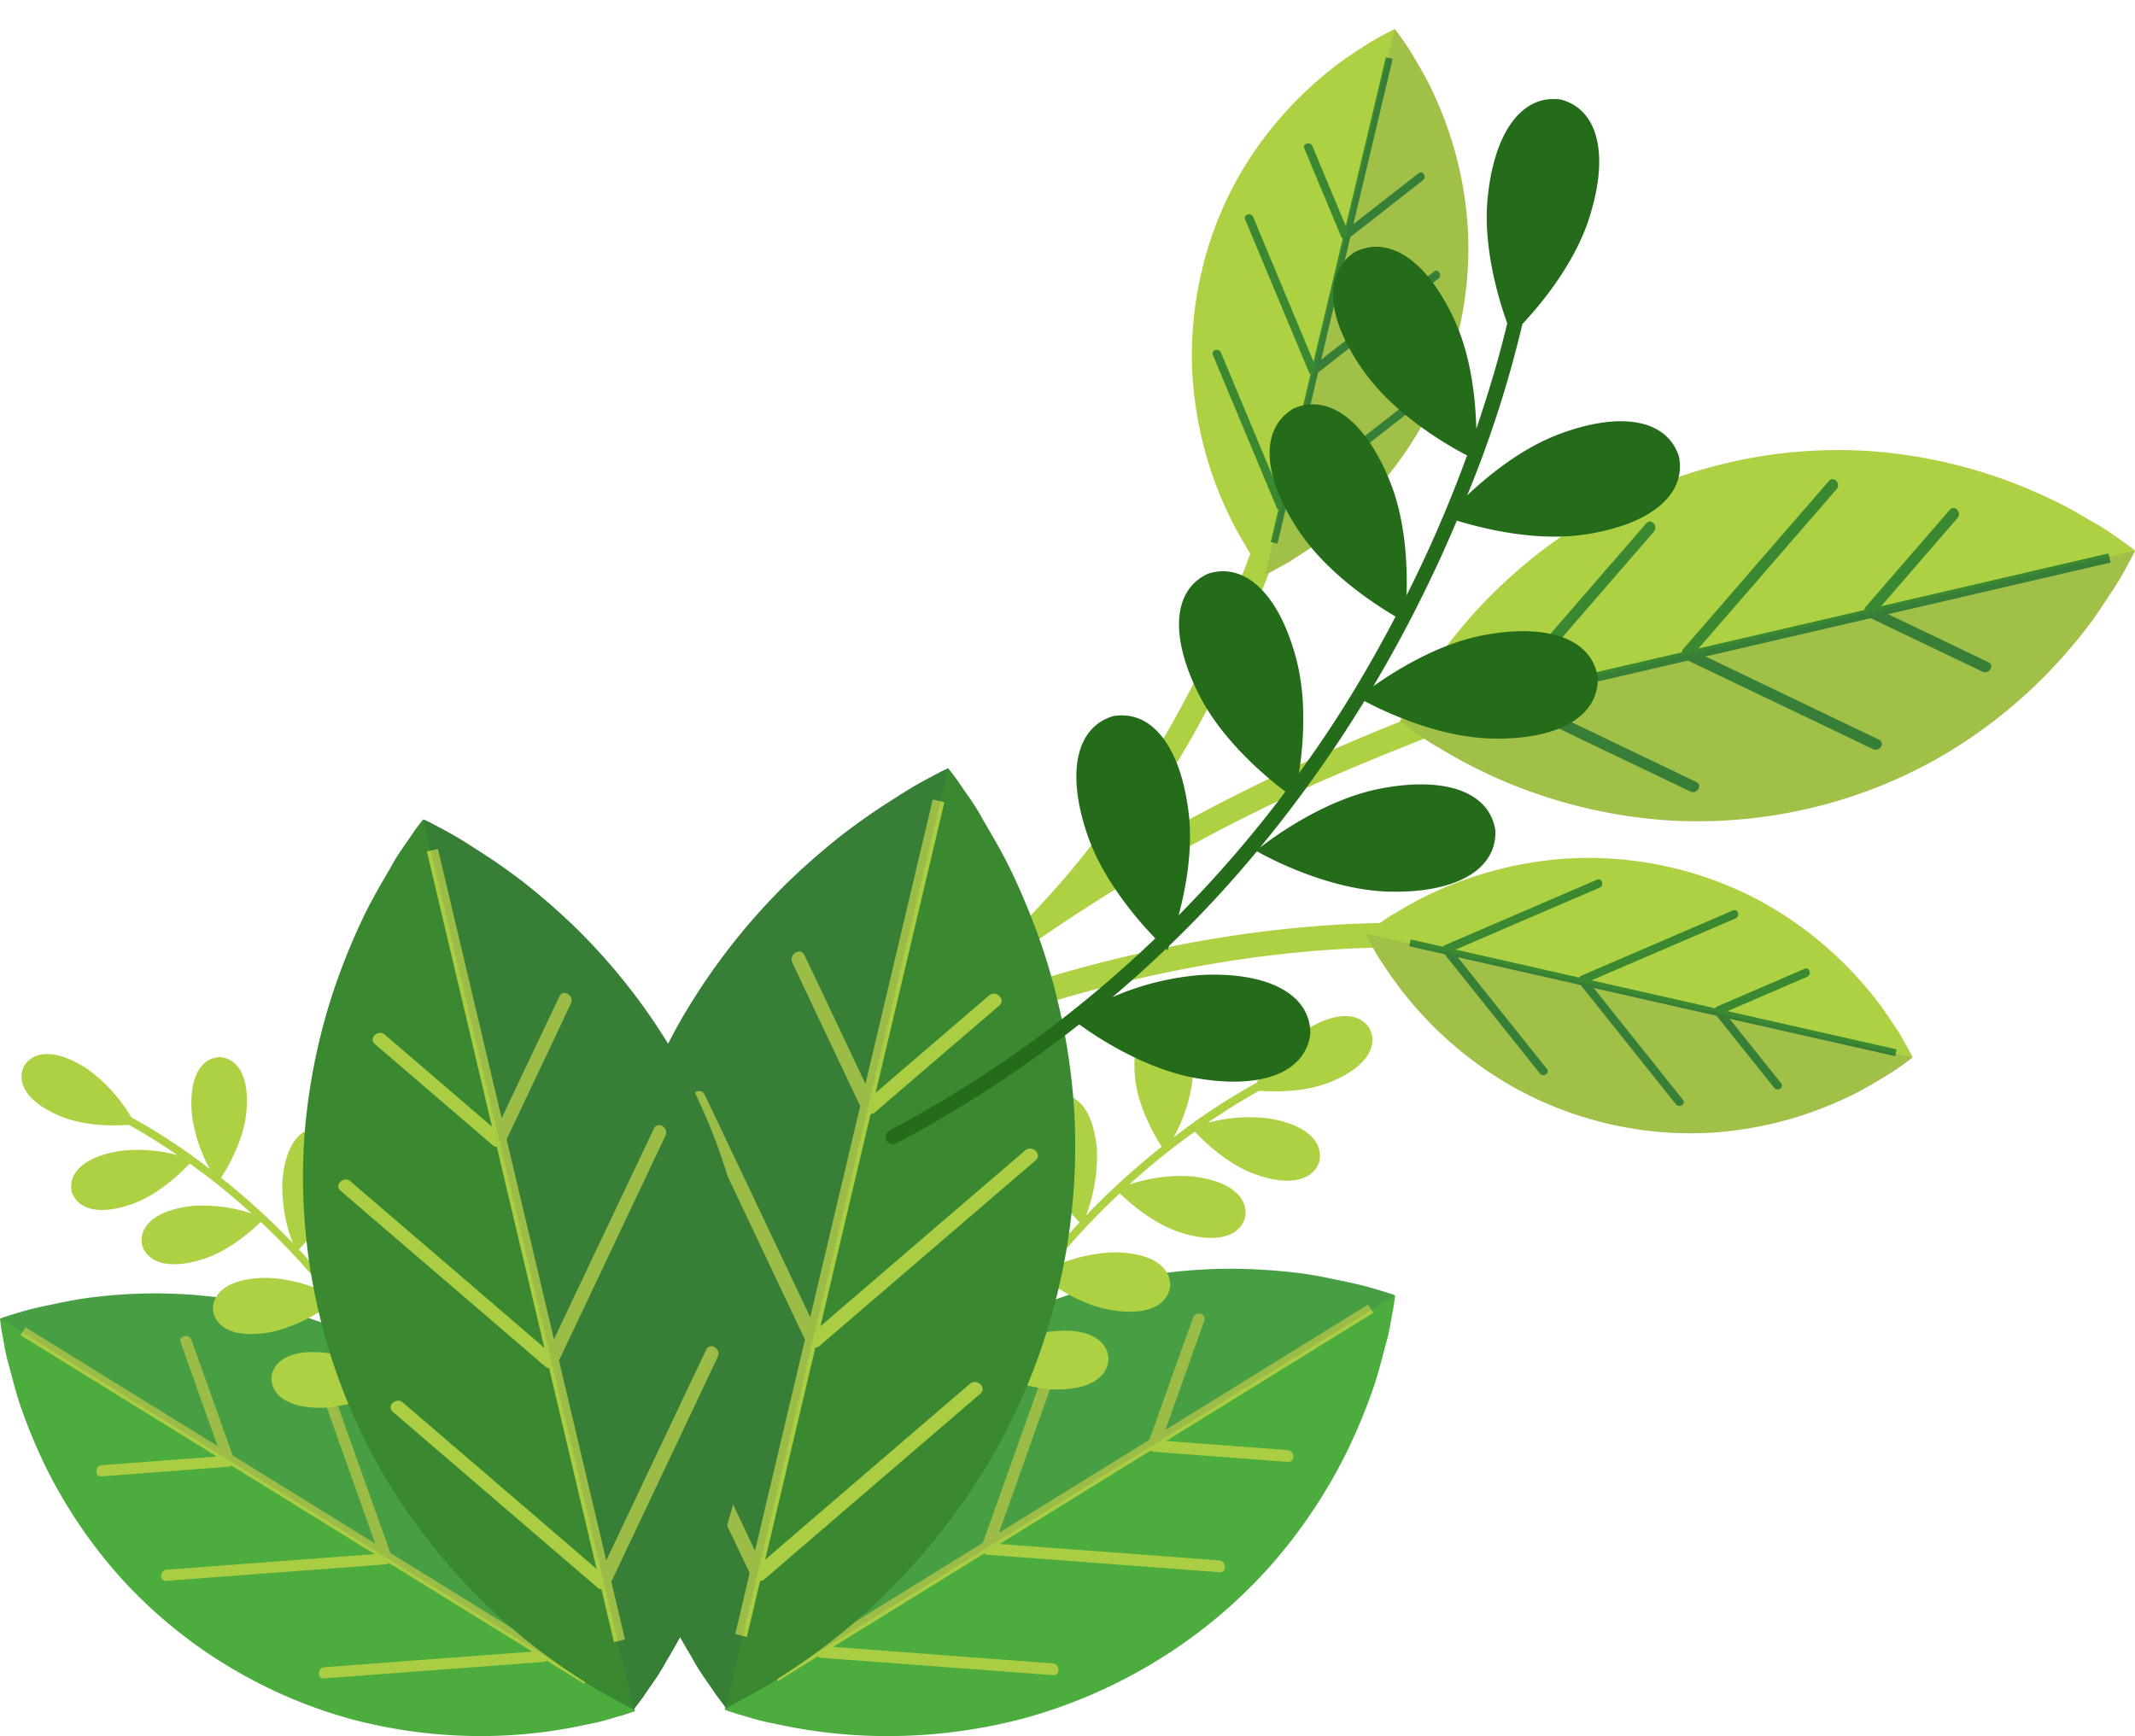<svg xmlns="http://www.w3.org/2000/svg" xmlns:xlink="http://www.w3.org/1999/xlink" width="366.891" height="298.374" viewBox="0 0 366.891 298.374"><defs><clipPath id="a"><rect width="262.006" height="228.896" fill="none"/></clipPath><clipPath id="c"><rect width="126.322" height="46.53" fill="none"/></clipPath><clipPath id="d"><rect width="94.018" height="34.329" fill="none"/></clipPath><clipPath id="e"><rect width="34.929" height="93.785" fill="none"/></clipPath><clipPath id="f"><rect width="136.765" height="166.333" fill="none"/></clipPath><clipPath id="h"><rect width="115.178" height="75.818" fill="none"/></clipPath><clipPath id="i"><rect width="59.968" height="161.486" fill="none"/></clipPath><clipPath id="j"><rect width="129.552" height="157.562" fill="none"/></clipPath><clipPath id="l"><rect width="109.104" height="71.819" fill="none"/></clipPath><clipPath id="m"><rect width="56.805" height="152.97" fill="none"/></clipPath><clipPath id="n"><rect width="203.186" height="102.333" fill="none"/></clipPath></defs><g transform="translate(11094.024 12296.813)"><g transform="translate(-10989.14 -12291.813)" clip-path="url(#a)"><g clip-path="url(#a)"><path d="M90.912,167.908a1.946,1.946,0,0,1,1.082-1.145c.108-.042.221-.091.333-.137a273.132,273.132,0,0,1,28.626-22.339,1.835,1.835,0,0,1,.292-.384c25.934-27.1,42.27-65.859,47.96-102.817.418-2.665,4.615-2.384,4.2.289-5.155,33.44-18.685,68-39.991,94.864a323.914,323.914,0,0,1,39.877-20.614c24.069-10.433,50.247-19.255,76.37-22.86,2.675-.372,3.47,3.755.782,4.126-25.218,3.488-50.245,11.967-73.6,21.788a295.758,295.758,0,0,0-72.027,42.76c32.1-12.36,68.877-19.206,102.685-14.148,2.673.4,2.4,4.6-.292,4.194-37.449-5.6-78.618,3.63-112.7,18.771a239.064,239.064,0,0,0-42.1,49.719c-1.446,2.289-4.917-.075-3.471-2.369a240.03,240.03,0,0,1,41.971-49.7" transform="translate(-48.597 7.989)" fill="#aed144"/><path d="M0,106.692l1.813,1.366c1.145.722,2.9,2.143,4.975,3.25a84.826,84.826,0,0,0,16.926,7.944,87.363,87.363,0,0,0,22.357,4.5,84.6,84.6,0,0,0,23.979-1.992,83.328,83.328,0,0,0,22.427-8.7,86.192,86.192,0,0,0,18.1-13.863,91.565,91.565,0,0,0,6.751-7.624c1.968-2.43,3.588-5,4.934-7.021a58.452,58.452,0,0,0,3.032-5.13c.687-1.248,1.023-2.038,1.023-2.038s-.645-.556-1.813-1.378c-1.145-.735-2.9-2.159-4.983-3.275-2.1-1.224-4.685-2.811-7.523-4.135a93.452,93.452,0,0,0-9.413-3.864A86.13,86.13,0,0,0,80.23,60.252,83.222,83.222,0,0,0,56.268,62.32a84.108,84.108,0,0,0-22.407,8.768,87.659,87.659,0,0,0-18.1,13.876,85.066,85.066,0,0,0-11.7,14.586c-1.373,1.909-2.33,3.955-3.037,5.112C.355,105.981,0,106.692,0,106.692" transform="translate(135.683 12.239)" fill="#aed144"/><path d="M37.6,73.258q-11.864,13.7-23.732,27.388l28.5-6.617a1.26,1.26,0,0,1,.17-.472Q55.1,79.06,67.647,64.574c.822-.944,2.143.472,1.336,1.4q-11.873,13.7-23.74,27.385l28.509-6.608a1.2,1.2,0,0,1,.175-.484q7.249-8.37,14.5-16.742c.822-.935,2.134.48,1.336,1.407Q83.193,78.524,76.634,86.09l39.059-9.065.364,1.566L77.824,87.464q8.628,4.129,17.24,8.262c1.134.526.09,2.168-1.015,1.621q-9.611-4.586-19.207-9.194l-28.4,6.586c.5.243,1,.477,1.5.715q5.619,2.694,11.257,5.4,8.533,4.091,17.066,8.183c1.131.53.093,2.168-1.017,1.629q-15.894-7.612-31.807-15.229l-28.388,6.583q.749.357,1.5.714,5.63,2.7,11.259,5.392,8.535,4.1,17.072,8.191c1.124.531.082,2.173-1.027,1.63q-15.9-7.6-31.806-15.225l-8.2,1.9-.372-1.566,7.494-1.733a1.155,1.155,0,0,1,.171-.485q12.561-14.5,25.119-28.983c.818-.945,2.129.472,1.328,1.407" transform="translate(141.753 13.088)" fill="#3a8931"/><g transform="translate(135.683 89.634)" opacity="0.1"><g clip-path="url(#c)"><path d="M126.322,74.467s-.337.794-1.023,2.039a58.7,58.7,0,0,1-3.033,5.129c-1.347,2.026-2.965,4.591-4.933,7.021a91.63,91.63,0,0,1-6.753,7.623,86.061,86.061,0,0,1-18.1,13.864,83.272,83.272,0,0,1-22.424,8.7,84.649,84.649,0,0,1-23.978,1.993,87.373,87.373,0,0,1-22.357-4.5A84.41,84.41,0,0,1,6.8,108.389c-2.08-1.107-3.842-2.527-4.978-3.25C.643,104.245.008,103.773,0,103.773Z" transform="translate(0 -74.467)" fill="#211a72"/></g></g><path d="M31.758,131.347s.267.526.773,1.5c.534.861,1.253,2.376,2.276,3.793a63.468,63.468,0,0,0,8.759,10.785A64.554,64.554,0,0,0,57.075,157.67,62.617,62.617,0,0,0,73.766,164.1a61.978,61.978,0,0,0,17.822,1.441,64.11,64.11,0,0,0,16.6-3.421,69.348,69.348,0,0,0,6.981-2.912c2.108-1,4.025-2.193,5.574-3.115a42.488,42.488,0,0,0,3.7-2.445c.858-.617,1.338-1.03,1.338-1.03s-.25-.581-.768-1.513c-.527-.864-1.247-2.384-2.273-3.8-1.006-1.5-2.227-3.4-3.7-5.2a66.684,66.684,0,0,0-5.048-5.631,64.28,64.28,0,0,0-13.508-10.242,61.507,61.507,0,0,0-16.707-6.361,62.323,62.323,0,0,0-17.834-1.391,64.888,64.888,0,0,0-16.6,3.434,62.729,62.729,0,0,0-12.547,5.973c-1.533.832-2.841,1.892-3.684,2.44-.881.664-1.349,1.023-1.349,1.023" transform="translate(98.002 24.1)" fill="#aed144"/><path d="M66.753,122.831q-12.371,5.332-24.743,10.648l21.213,4.8c.091-.1.159-.221.27-.264q13.1-5.639,26.185-11.274c.852-.364,1.281,1.006.439,1.375q-12.375,5.324-24.753,10.643l21.223,4.8c.082-.1.156-.221.272-.267l15.117-6.513c.856-.362,1.273,1.016.444,1.375q-6.854,2.952-13.689,5.9l29.071,6.574-.265,1.162-28.458-6.429q4.44,5.545,8.866,11.1c.589.722-.643,1.478-1.2.76q-4.954-6.177-9.882-12.368l-21.134-4.779c.261.326.514.639.773.961,1.923,2.415,3.864,4.841,5.788,7.256q4.384,5.494,8.775,11c.581.727-.645,1.487-1.208.764q-8.177-10.244-16.359-20.488l-21.132-4.783c.259.323.518.648.776.969C45.068,138.165,47,140.6,48.923,143q4.4,5.507,8.783,11.006c.575.719-.652,1.483-1.223.76q-8.17-10.23-16.357-20.488l-6.1-1.383.267-1.157L39.864,133c.091-.108.162-.226.262-.267q13.1-5.64,26.194-11.278c.856-.355,1.276,1.015.432,1.378" transform="translate(103.251 24.724)" fill="#3a8931"/><g transform="translate(129.76 155.45)" opacity="0.1"><g clip-path="url(#d)"><path d="M125.777,150.417s-.48.414-1.341,1.032a41.736,41.736,0,0,1-3.7,2.443c-1.552.923-3.47,2.118-5.575,3.116a69.961,69.961,0,0,1-6.98,2.912,64.2,64.2,0,0,1-16.6,3.421,62.529,62.529,0,0,1-34.509-7.87,64.309,64.309,0,0,1-13.509-10.247,63.128,63.128,0,0,1-8.759-10.785c-1.028-1.416-1.742-2.932-2.276-3.793l-.774-1.5Z" transform="translate(-31.759 -129.147)" fill="#211a72"/></g></g><path d="M107.773,93.785s.531-.264,1.512-.756c.865-.526,2.381-1.228,3.81-2.235a63.077,63.077,0,0,0,10.881-8.642,64.414,64.414,0,0,0,10.392-13.4,62.634,62.634,0,0,0,6.608-16.62A61.8,61.8,0,0,0,142.6,34.326,63.526,63.526,0,0,0,139.363,17.7a68.252,68.252,0,0,0-2.832-7.019c-.973-2.112-2.146-4.047-3.049-5.6a41.624,41.624,0,0,0-2.41-3.722C130.462.484,130.053,0,130.053,0s-.58.247-1.52.756a43.451,43.451,0,0,0-3.826,2.227c-1.507.994-3.421,2.189-5.237,3.642a65.585,65.585,0,0,0-5.685,5A63.989,63.989,0,0,0,103.4,25.011a61.245,61.245,0,0,0-6.536,16.637,62.429,62.429,0,0,0-1.588,17.814A65.06,65.06,0,0,0,98.525,76.1a62.327,62.327,0,0,0,5.839,12.606c.815,1.549,1.86,2.861,2.4,3.717.652.89,1.011,1.358,1.011,1.358" transform="translate(4.753 0)" fill="#aed144"/><path d="M100.66,54.779q5.2,12.424,10.372,24.857l5.033-21.169c-.1-.088-.225-.15-.262-.267q-5.5-13.164-10.986-26.3c-.355-.861,1.015-1.278,1.378-.431q5.182,12.436,10.372,24.865L121.6,35.167a.831.831,0,0,1-.267-.276Q118.156,27.3,114.991,19.7c-.355-.857,1.024-1.261,1.379-.426q2.869,6.884,5.743,13.754l6.884-29,1.165.28L123.42,32.695q5.6-4.373,11.2-8.747c.735-.58,1.475.661.744,1.212q-6.222,4.893-12.469,9.753L117.882,55.99c.333-.259.651-.506.977-.764,2.431-1.9,4.878-3.813,7.31-5.705q5.55-4.322,11.1-8.659c.723-.568,1.474.661.752,1.219q-10.338,8.071-20.668,16.136l-5.008,21.077c.326-.252.652-.506.969-.769,2.443-1.9,4.9-3.8,7.322-5.705q5.552-4.33,11.1-8.663c.726-.568,1.478.672.751,1.231q-10.318,8.063-20.667,16.136l-1.446,6.086-1.157-.28,1.319-5.551c-.1-.1-.221-.166-.267-.276q-5.494-13.151-10.994-26.31c-.342-.857,1.028-1.266,1.391-.414" transform="translate(4.272 0.821)" fill="#3a8931"/><g transform="translate(112.53)" opacity="0.1"><g transform="translate(0)"><g transform="translate(0)" clip-path="url(#e)"><path d="M117.442,0s.414.484,1.015,1.358a41.493,41.493,0,0,1,2.415,3.722c.906,1.553,2.08,3.487,3.054,5.6a67.427,67.427,0,0,1,2.827,7.017,63.537,63.537,0,0,1,3.241,16.629,61.792,61.792,0,0,1-1.625,17.806,62.886,62.886,0,0,1-6.608,16.621,64.3,64.3,0,0,1-10.4,13.4A62.725,62.725,0,0,1,100.483,90.8c-1.42,1.006-2.949,1.708-3.814,2.235-.981.489-1.5.756-1.5.756Z" transform="translate(-95.166)" fill="#211a72"/></g></g></g></g></g><g transform="translate(-10898.39 -12204.948)"><g transform="translate(-92.666 40.177)" clip-path="url(#f)"><g clip-path="url(#f)"><path d="M16.742,142.492s.116-.81.337-2.341c.326-1.383.573-3.724,1.3-6.074a88.439,88.439,0,0,1,6.688-18.344A91.615,91.615,0,0,1,38.331,95.952,88.357,88.357,0,0,1,57.57,79.784,86.571,86.571,0,0,1,80.583,69.73,90.175,90.175,0,0,1,104.2,66.682a97.615,97.615,0,0,1,10.618.676c3.24.362,6.324,1.062,8.809,1.585a60.34,60.34,0,0,1,6.025,1.566c1.428.417,2.26.752,2.26.752s-.066.886-.321,2.355c-.31,1.392-.569,3.742-1.29,6.1-.653,2.457-1.4,5.529-2.524,8.595a100.234,100.234,0,0,1-4.137,9.8,89.933,89.933,0,0,1-13.267,19.768,86.806,86.806,0,0,1-19.288,16.1,88.069,88.069,0,0,1-23.053,9.992A91.53,91.53,0,0,1,44.418,147a88.882,88.882,0,0,1-19.408-2.2c-2.426-.408-4.642-1.223-6.012-1.558-1.473-.484-2.256-.752-2.256-.752" transform="translate(4.854 19.33)" fill="#4cad3e"/><path d="M71.231,133.127q-18.886-1.43-37.744-2.838l25.985-16.066a1.283,1.283,0,0,0,.479.228q19.975,1.5,39.938,3c1.3.085,1.231-1.928-.05-2.023Q80.971,114,62.09,112.6L88.079,96.525a1.189,1.189,0,0,0,.493.224q11.528.873,23.057,1.745c1.3.085,1.227-1.934-.045-2.028q-10.44-.786-20.877-1.566l35.622-22.029-.891-1.423L90.582,93q3.357-9.4,6.7-18.805c.458-1.231-1.535-1.683-1.946-.457Q91.583,84.2,87.86,94.685L61.969,110.7q.3-.813.591-1.634c1.46-4.083,2.906-8.191,4.369-12.288,2.2-6.208,4.427-12.417,6.616-18.616.462-1.231-1.521-1.679-1.952-.466q-6.17,17.356-12.359,34.7L33.353,128.4c.2-.547.39-1.1.591-1.63q2.177-6.143,4.378-12.291,3.3-9.318,6.621-18.621c.439-1.227-1.536-1.678-1.966-.457q-6.19,17.33-12.355,34.687l-7.484,4.623.891,1.437,6.821-4.226a1.122,1.122,0,0,0,.479.23q19.975,1.5,39.942,2.99c1.3.107,1.236-1.917-.04-2.015" transform="translate(6.708 20.713)" fill="#aacd44"/><g transform="translate(21.587 86.005)" opacity="0.1"><g clip-path="url(#h)"><path d="M131.913,71.258s-.837-.344-2.251-.756a59.605,59.605,0,0,0-6.03-1.576c-2.493-.511-5.578-1.212-8.823-1.575a95.1,95.1,0,0,0-10.613-.672,89.684,89.684,0,0,0-23.612,3.044,87.021,87.021,0,0,0-23.021,10.05A88.973,88.973,0,0,0,38.324,95.94a91.579,91.579,0,0,0-13.255,19.785,88.535,88.535,0,0,0-6.692,18.349,60.64,60.64,0,0,0-1.3,6.074c-.21,1.513-.332,2.336-.344,2.345Z" transform="translate(-16.735 -66.675)" fill="#211a72"/></g></g><path d="M43.98,122.724A112.392,112.392,0,0,1,54.786,93.57a29.152,29.152,0,0,0,11.057,3.568c6.257.395,10.246-1.642,10.308-5.362-.375-3.693-4.525-5.376-10.724-4.432A26.578,26.578,0,0,0,56.3,90.863a113.072,113.072,0,0,1,8.591-12.887c1.759,1.361,6.159,4.423,10.909,5.4,6.15,1.267,10.376-.2,10.944-3.876.13-3.716-3.737-5.954-10.008-5.878a27.961,27.961,0,0,0-10.5,2.655q1.925-2.43,3.983-4.758c2.493-2.789,5.13-5.474,7.868-8.039,1.558,1.517,5.6,5.129,10.247,6.665,5.953,1.965,10.318.984,11.316-2.588.55-3.67-3.022-6.351-9.258-7a27.989,27.989,0,0,0-10.657,1.387,122.233,122.233,0,0,1,11.244-9.068c1.455,1.562,5.371,5.407,9.986,7.18,5.864,2.22,10.264,1.455,11.423-2.077.725-3.649-2.736-6.482-8.935-7.409a27.533,27.533,0,0,0-10.282.788c2.015-1.365,4.043-2.686,6.124-3.934.863-.506,1.79-1.044,2.72-1.567,2.3.17,7.543.322,11.965-1.4,5.851-2.265,8.617-5.784,7.1-9.185-1.906-3.191-6.373-2.977-11.594.488a28.861,28.861,0,0,0-7.914,8.733,107.028,107.028,0,0,0-14.248,9.387,27.787,27.787,0,0,0,3.258-9.878c.578-6.25-1.352-10.287-5.067-10.434-3.711.272-5.505,4.378-4.735,10.594.609,4.8,3.311,9.432,4.507,11.294A129.175,129.175,0,0,0,72.28,67.291,28.738,28.738,0,0,0,74.159,56c-.515-6.244-3.1-9.9-6.781-9.428-3.6.922-4.688,5.265-2.852,11.267,1.495,4.911,5.3,9.231,6.634,10.631a120.293,120.293,0,0,0-10.733,13.25c.644-1.571,2.766-7.194,2.327-12.5-.5-6.253-3.084-9.91-6.773-9.419-3.607.9-4.677,5.251-2.847,11.236,1.707,5.6,6.4,10.42,7.029,11.052-1.768,2.537-3.412,5.143-4.956,7.816-.5.85-.971,1.723-1.446,2.591-.227.161-.366.273-.366.273s.062.035.165.089q-1.618,3.009-3.048,6.11a25.769,25.769,0,0,0-.255-8.827c-1.428-6.1-4.534-9.32-8.106-8.3C38.725,83.279,38.309,87.733,41,93.4c2.091,4.387,6.137,7.928,7.861,9.307a113.585,113.585,0,0,0-6.217,19.736.682.682,0,0,0,1.334.286" transform="translate(11.377 9.572)" fill="#aed144"/><path d="M21.766,161.48s-.6-.806-1.741-2.323c-.922-1.477-2.726-3.729-4.126-6.393a107.927,107.927,0,0,1-10.068-21.7A112,112,0,0,1,.186,102.43,108.274,108.274,0,0,1,2.881,71.759,106.145,106.145,0,0,1,14.13,43.115,110.6,110.6,0,0,1,31.968,20.026a117.429,117.429,0,0,1,9.8-8.6,109.6,109.6,0,0,1,9.015-6.262,71.291,71.291,0,0,1,6.576-3.858C58.955.43,59.967,0,59.967,0s.707.828,1.763,2.314c.931,1.482,2.744,3.743,4.159,6.411,1.558,2.7,3.572,6.016,5.251,9.646a120.447,120.447,0,0,1,4.893,12.068,110.4,110.4,0,0,1,5.612,28.626,106.569,106.569,0,0,1-2.78,30.662A107.439,107.439,0,0,1,67.5,118.356a111.708,111.708,0,0,1-17.851,23.075,108.773,108.773,0,0,1-18.715,14.892c-2.462,1.745-5.1,2.964-6.572,3.859-1.687.846-2.6,1.3-2.6,1.3" transform="translate(0.001 0.001)" fill="#3a8931"/><path d="M62.267,104.581q-17.605,15.1-35.178,30.215l8.617-36.428a1.467,1.467,0,0,0,.613-.219Q54.937,82.155,73.552,66.176c1.2-1.053-.6-2.74-1.792-1.71q-17.6,15.1-35.183,30.219L45.19,58.243a1.489,1.489,0,0,0,.631-.219q10.738-9.239,21.5-18.455c1.2-1.049-.613-2.749-1.79-1.716Q55.789,46.22,46.068,54.559L57.88,4.623l-2.01-.462L44.318,53.02q-5.232-11.06-10.484-22.1c-.667-1.459-2.778-.134-2.077,1.281q5.808,12.327,11.657,24.641L34.819,93.149c-.3-.649-.6-1.3-.9-1.928-2.27-4.809-4.566-9.629-6.844-14.446Q21.88,65.837,16.695,54.9c-.671-1.459-2.78-.138-2.091,1.286q9.655,20.4,19.311,40.792L25.333,133.27q-.457-.962-.912-1.935-3.425-7.209-6.827-14.44Q12.391,105.959,7.2,95.015c-.68-1.45-2.784-.134-2.091,1.3q9.636,20.4,19.307,40.782l-2.475,10.488,2,.489,2.26-9.584a1.394,1.394,0,0,0,.618-.215q18.619-15.994,37.229-31.987c1.222-1.033-.591-2.722-1.787-1.705" transform="translate(1.443 1.206)" fill="#aacd44"/><g opacity="0.1"><g clip-path="url(#i)"><path d="M59.968,0c-.009.005-1.02.426-2.619,1.3a75.983,75.983,0,0,0-6.589,3.85c-2.591,1.714-5.886,3.773-9.006,6.275a115.509,115.509,0,0,0-9.789,8.6A110.031,110.031,0,0,0,14.122,43.1,106.829,106.829,0,0,0,2.865,71.745,108.634,108.634,0,0,0,.183,102.427a111.529,111.529,0,0,0,5.632,28.626,108.633,108.633,0,0,0,10.07,21.714c1.4,2.662,3.214,4.933,4.132,6.388,1.133,1.49,1.747,2.323,1.747,2.332Z" transform="translate(0 0)" fill="#211a72"/></g></g></g></g></g><g transform="translate(-11094.024 -12156)"><g clip-path="url(#j)"><g clip-path="url(#j)"><path d="M125.837,138.494s-.11-.767-.319-2.218c-.309-1.31-.543-3.528-1.233-5.754a83.776,83.776,0,0,0-6.335-17.376,86.785,86.785,0,0,0-12.563-18.738A83.7,83.7,0,0,0,87.163,79.093a82.006,82.006,0,0,0-21.8-9.525,85.419,85.419,0,0,0-22.37-2.887,92.469,92.469,0,0,0-10.058.64c-3.069.343-5.991,1.006-8.344,1.5a57.152,57.152,0,0,0-5.707,1.483c-1.353.395-2.141.712-2.141.712s.062.839.3,2.231c.293,1.318.539,3.545,1.222,5.775.618,2.328,1.327,5.237,2.391,8.141a94.953,94.953,0,0,0,3.919,9.281,85.191,85.191,0,0,0,12.567,18.725,82.229,82.229,0,0,0,18.271,15.255,83.425,83.425,0,0,0,21.837,9.465,86.7,86.7,0,0,0,22.368,2.871,84.2,84.2,0,0,0,18.384-2.082c2.3-.386,4.4-1.158,5.7-1.476,1.4-.458,2.137-.712,2.137-.712" transform="translate(-16.742 14.795)" fill="#4cad3e"/><path d="M75.331,129.874q17.89-1.354,35.753-2.688L86.469,111.968a1.216,1.216,0,0,1-.453.216q-18.922,1.419-37.832,2.841c-1.229.081-1.166-1.827.048-1.916q17.872-1.349,35.757-2.676L59.37,95.2a1.126,1.126,0,0,1-.467.213q-10.92.827-21.841,1.653c-1.234.081-1.162-1.832.043-1.921Q47,94.4,56.881,93.664L23.138,72.8l.844-1.348L57,91.862q-3.18-8.906-6.343-17.814c-.434-1.166,1.454-1.595,1.844-.433q3.55,9.916,7.077,19.845L84.1,108.627q-.28-.77-.56-1.548c-1.383-3.867-2.753-7.759-4.139-11.64-2.087-5.881-4.193-11.762-6.267-17.634-.437-1.166,1.441-1.591,1.849-.441q5.845,16.44,11.707,32.87L111.211,125.4c-.187-.518-.369-1.04-.56-1.544q-2.062-5.819-4.147-11.643-3.13-8.827-6.272-17.639c-.415-1.162,1.455-1.59,1.862-.433q5.863,16.417,11.7,32.858l7.089,4.379-.844,1.361-6.461-4a1.063,1.063,0,0,1-.453.217q-18.922,1.424-37.835,2.832c-1.234.1-1.171-1.816.038-1.909" transform="translate(-19.607 15.853)" fill="#aacd44"/><g transform="translate(0 81.469)" opacity="0.1"><g clip-path="url(#l)"><path d="M16.735,71.016s.793-.326,2.132-.716a56.459,56.459,0,0,1,5.712-1.493c2.362-.484,5.283-1.149,8.358-1.492a90.088,90.088,0,0,1,10.054-.637,84.954,84.954,0,0,1,22.366,2.884,82.432,82.432,0,0,1,21.807,9.52A84.281,84.281,0,0,1,105.388,94.4a86.749,86.749,0,0,1,12.556,18.741,83.865,83.865,0,0,1,6.339,17.381,57.448,57.448,0,0,1,1.229,5.754c.2,1.433.314,2.213.326,2.221Z" transform="translate(-16.735 -66.675)" fill="#211a72"/></g></g><path d="M112.666,117.994A106.466,106.466,0,0,0,102.43,90.377a27.615,27.615,0,0,1-10.474,3.38c-5.927.374-9.705-1.555-9.764-5.079.356-3.5,4.286-5.093,10.159-4.2a25.176,25.176,0,0,1,8.642,3.333A107.112,107.112,0,0,0,92.855,75.6a27.691,27.691,0,0,1-10.333,5.118c-5.826,1.2-9.829-.191-10.366-3.672-.123-3.52,3.54-5.64,9.481-5.568A26.487,26.487,0,0,1,91.587,74q-1.824-2.3-3.773-4.508c-2.362-2.642-4.859-5.186-7.453-7.615-1.476,1.437-5.309,4.858-9.707,6.313-5.639,1.861-9.774.932-10.72-2.451-.521-3.476,2.863-6.017,8.769-6.631A26.513,26.513,0,0,1,78.8,60.42a115.789,115.789,0,0,0-10.651-8.59c-1.378,1.48-5.088,5.122-9.46,6.8-5.555,2.1-9.722,1.378-10.821-1.967-.687-3.457,2.592-6.14,8.464-7.018a26.081,26.081,0,0,1,9.74.747c-1.909-1.293-3.829-2.544-5.8-3.727-.817-.479-1.7-.988-2.577-1.485-2.176.161-7.146.305-11.334-1.322-5.542-2.146-8.162-5.479-6.725-8.7,1.806-3.023,6.037-2.82,10.982.462a27.339,27.339,0,0,1,7.5,8.272,101.384,101.384,0,0,1,13.5,8.892,26.321,26.321,0,0,1-3.086-9.357c-.547-5.92,1.281-9.744,4.8-9.884,3.515.258,5.215,4.147,4.486,10.035-.577,4.547-3.137,8.934-4.269,10.7A122.365,122.365,0,0,1,85.859,65.483a27.223,27.223,0,0,1-1.78-10.694c.488-5.915,2.939-9.375,6.423-8.931,3.414.874,4.44,4.988,2.7,10.673-1.416,4.652-5.021,8.744-6.284,10.071A113.95,113.95,0,0,1,97.087,79.154c-.61-1.488-2.62-6.814-2.2-11.839.47-5.924,2.922-9.388,6.416-8.922,3.416.848,4.431,4.974,2.7,10.644-1.617,5.3-6.059,9.87-6.658,10.469,1.675,2.4,3.232,4.872,4.694,7.4.475.805.92,1.632,1.37,2.455.215.153.347.259.347.259s-.059.033-.156.084q1.532,2.85,2.887,5.788a24.41,24.41,0,0,1,.242-8.361c1.353-5.779,4.295-8.828,7.678-7.865,3.244,1.36,3.639,5.579,1.086,10.943-1.981,4.156-5.814,7.51-7.446,8.816a107.6,107.6,0,0,1,5.889,18.695.646.646,0,0,1-1.263.271" transform="translate(-35.552 7.326)" fill="#aed144"/><path d="M56.89,152.965s.568-.764,1.65-2.2c.874-1.4,2.582-3.532,3.909-6.056a102.235,102.235,0,0,0,9.537-20.552,106.1,106.1,0,0,0,5.347-27.128,102.564,102.564,0,0,0-2.552-29.054A100.548,100.548,0,0,0,64.123,40.842a104.765,104.765,0,0,0-16.9-21.872,111.235,111.235,0,0,0-9.281-8.145A103.815,103.815,0,0,0,29.4,4.893a67.531,67.531,0,0,0-6.229-3.655C21.662.407,20.7,0,20.7,0s-.67.784-1.67,2.192c-.882,1.4-2.6,3.546-3.939,6.073-1.476,2.556-3.383,5.7-4.974,9.137A114.094,114.094,0,0,0,5.485,28.838,104.578,104.578,0,0,0,.169,55.954a101.848,101.848,0,0,0,13.394,56.161,105.817,105.817,0,0,0,16.91,21.858A103.037,103.037,0,0,0,48.2,148.08c2.333,1.653,4.83,2.808,6.225,3.656,1.6.8,2.463,1.229,2.463,1.229" transform="translate(52.043 0.001)" fill="#3a8931"/><path d="M16.043,99.286q16.677,14.305,33.323,28.621L41.2,93.4a1.39,1.39,0,0,1-.58-.208Q22.986,78.042,5.352,62.905c-1.14-1,.568-2.6,1.7-1.62q16.675,14.3,33.328,28.625L32.219,55.391a1.41,1.41,0,0,1-.6-.208Q21.449,46.431,11.255,37.7c-1.136-.993.58-2.6,1.7-1.625Q22.179,44,31.387,51.9L20.2,4.6l1.9-.437L33.045,50.443Q38,39.967,42.976,29.509c.632-1.382,2.632-.127,1.967,1.213Q39.441,42.4,33.9,54.064l8.141,34.392c.285-.615.565-1.229.857-1.827,2.151-4.555,4.325-9.121,6.483-13.684Q54.3,62.585,59.212,52.227c.635-1.382,2.633-.131,1.981,1.218Q52.046,72.767,42.9,92.086l8.129,34.375q.433-.911.864-1.833,3.244-6.829,6.467-13.679,4.928-10.359,9.841-20.726c.644-1.373,2.637-.127,1.981,1.23q-9.127,19.322-18.289,38.631l2.345,9.935-1.9.463L50.2,131.405a1.321,1.321,0,0,1-.585-.2q-17.637-15.15-35.266-30.3c-1.157-.979.56-2.578,1.692-1.615" transform="translate(53.16 0.923)" fill="#aacd44"/><g transform="translate(72.747)" opacity="0.1"><g clip-path="url(#m)"><path d="M0,0C.008.006.966.4,2.48,1.23A71.975,71.975,0,0,1,8.722,4.878C11.176,6.5,14.3,8.452,17.253,10.822a109.418,109.418,0,0,1,9.273,8.145,104.229,104.229,0,0,1,16.9,21.863A101.2,101.2,0,0,1,54.091,67.962a102.905,102.905,0,0,1,2.54,29.064A105.647,105.647,0,0,1,51.3,124.142a102.9,102.9,0,0,1-9.539,20.569c-1.328,2.522-3.045,4.672-3.914,6.051-1.073,1.411-1.654,2.2-1.654,2.209Z" transform="translate(0 0)" fill="#211a72"/></g></g></g></g></g><g transform="matrix(-0.259, 0.966, -0.966, -0.259, -11027.705, -12258.327)"><g transform="translate(-72.931 -225.819)" clip-path="url(#n)"><path d="M201.02,101.93a203.318,203.318,0,0,0-43.738-35.595c-2.317,3.839-7.294,11.189-13.989,15.756-9.405,6.383-17.511,6.871-21.033,1.111-2.811-6.111,2.11-12.561,12.673-16.8,5.915-2.384,12.687-2.907,17.488-2.907a207.579,207.579,0,0,0-25.29-12.221c-1.5,3.738-5.562,12.59-12.072,18.5C106.62,77.4,98.659,79,94.382,73.786c-3.621-5.678.362-12.75,10.235-18.4,6.338-3.637,14.122-5.027,18.86-5.538-3.5-1.34-7.044-2.606-10.617-3.756C106.4,44.019,99.8,42.269,93.165,40.78c-1.039,3.812-4.033,13.177-9.882,19.85-7.489,8.555-15.205,11.051-20.056,6.384-4.249-5.229-1.122-12.706,8.017-19.467C77.06,43.253,84.51,40.986,89.166,39.9a223.465,223.465,0,0,0-25.917-3.812c-.832,3.778-3.416,13.395-9,20.416-7.111,8.872-14.7,11.727-19.749,7.278-4.5-5.028-1.7-12.644,7.127-19.811,5.305-4.316,12.167-6.866,16.794-8.233-4.4-.277-8.794-.472-13.182-.5-1.823,0-3.772.01-5.706.061-3.423,2.377-11.483,7.454-19.984,8.839C8.322,45.98.767,43.02,0,36.313.034,29.575,7.217,25.8,18.566,26.391c8.294.427,16.545,4.29,20.412,6.362a193.649,193.649,0,0,1,30.9,1.538c-4.116-2.528-10.143-6.828-14.182-12.433-6.65-9.228-7.367-17.312-1.7-20.978,6.05-2.989,12.639,1.767,17.16,12.2,3.484,8.049,3.517,17.783,3.362,21.8a233.709,233.709,0,0,1,31.227,6.5c-3.54-2.928-9.873-8.789-13.334-15.905C87.45,15.242,88.132,7.153,94.327,4.5c6.466-1.889,12.154,3.906,14.828,14.967,2.188,9.056.216,19.317-.573,22.728a221,221,0,0,1,28.983,10.816c-2.461-1.86-10.95-8.688-15.167-17.383-4.977-10.222-4.3-18.316,1.911-20.956,6.461-1.916,12.14,3.9,14.805,14.94,2.5,10.31-.387,22.166-.805,23.732q7.641,3.508,14.944,7.644c1.572.872,3.111,1.806,4.644,2.723.512.05.823.094.823.094s-.061.11-.166.295c3.527,2.139,7.006,4.383,10.388,6.738A46.834,46.834,0,0,1,161.215,56.8c-3.384-10.838-1.5-18.739,5.011-20.444,6.684-.906,11.434,5.672,12.434,17,.772,8.778-2.285,18.044-3.717,21.784a206.892,206.892,0,0,1,27.91,25.1,1.247,1.247,0,0,1-1.833,1.689" transform="translate(0 -0.001)" fill="#246b1a"/></g></g></g></svg>
